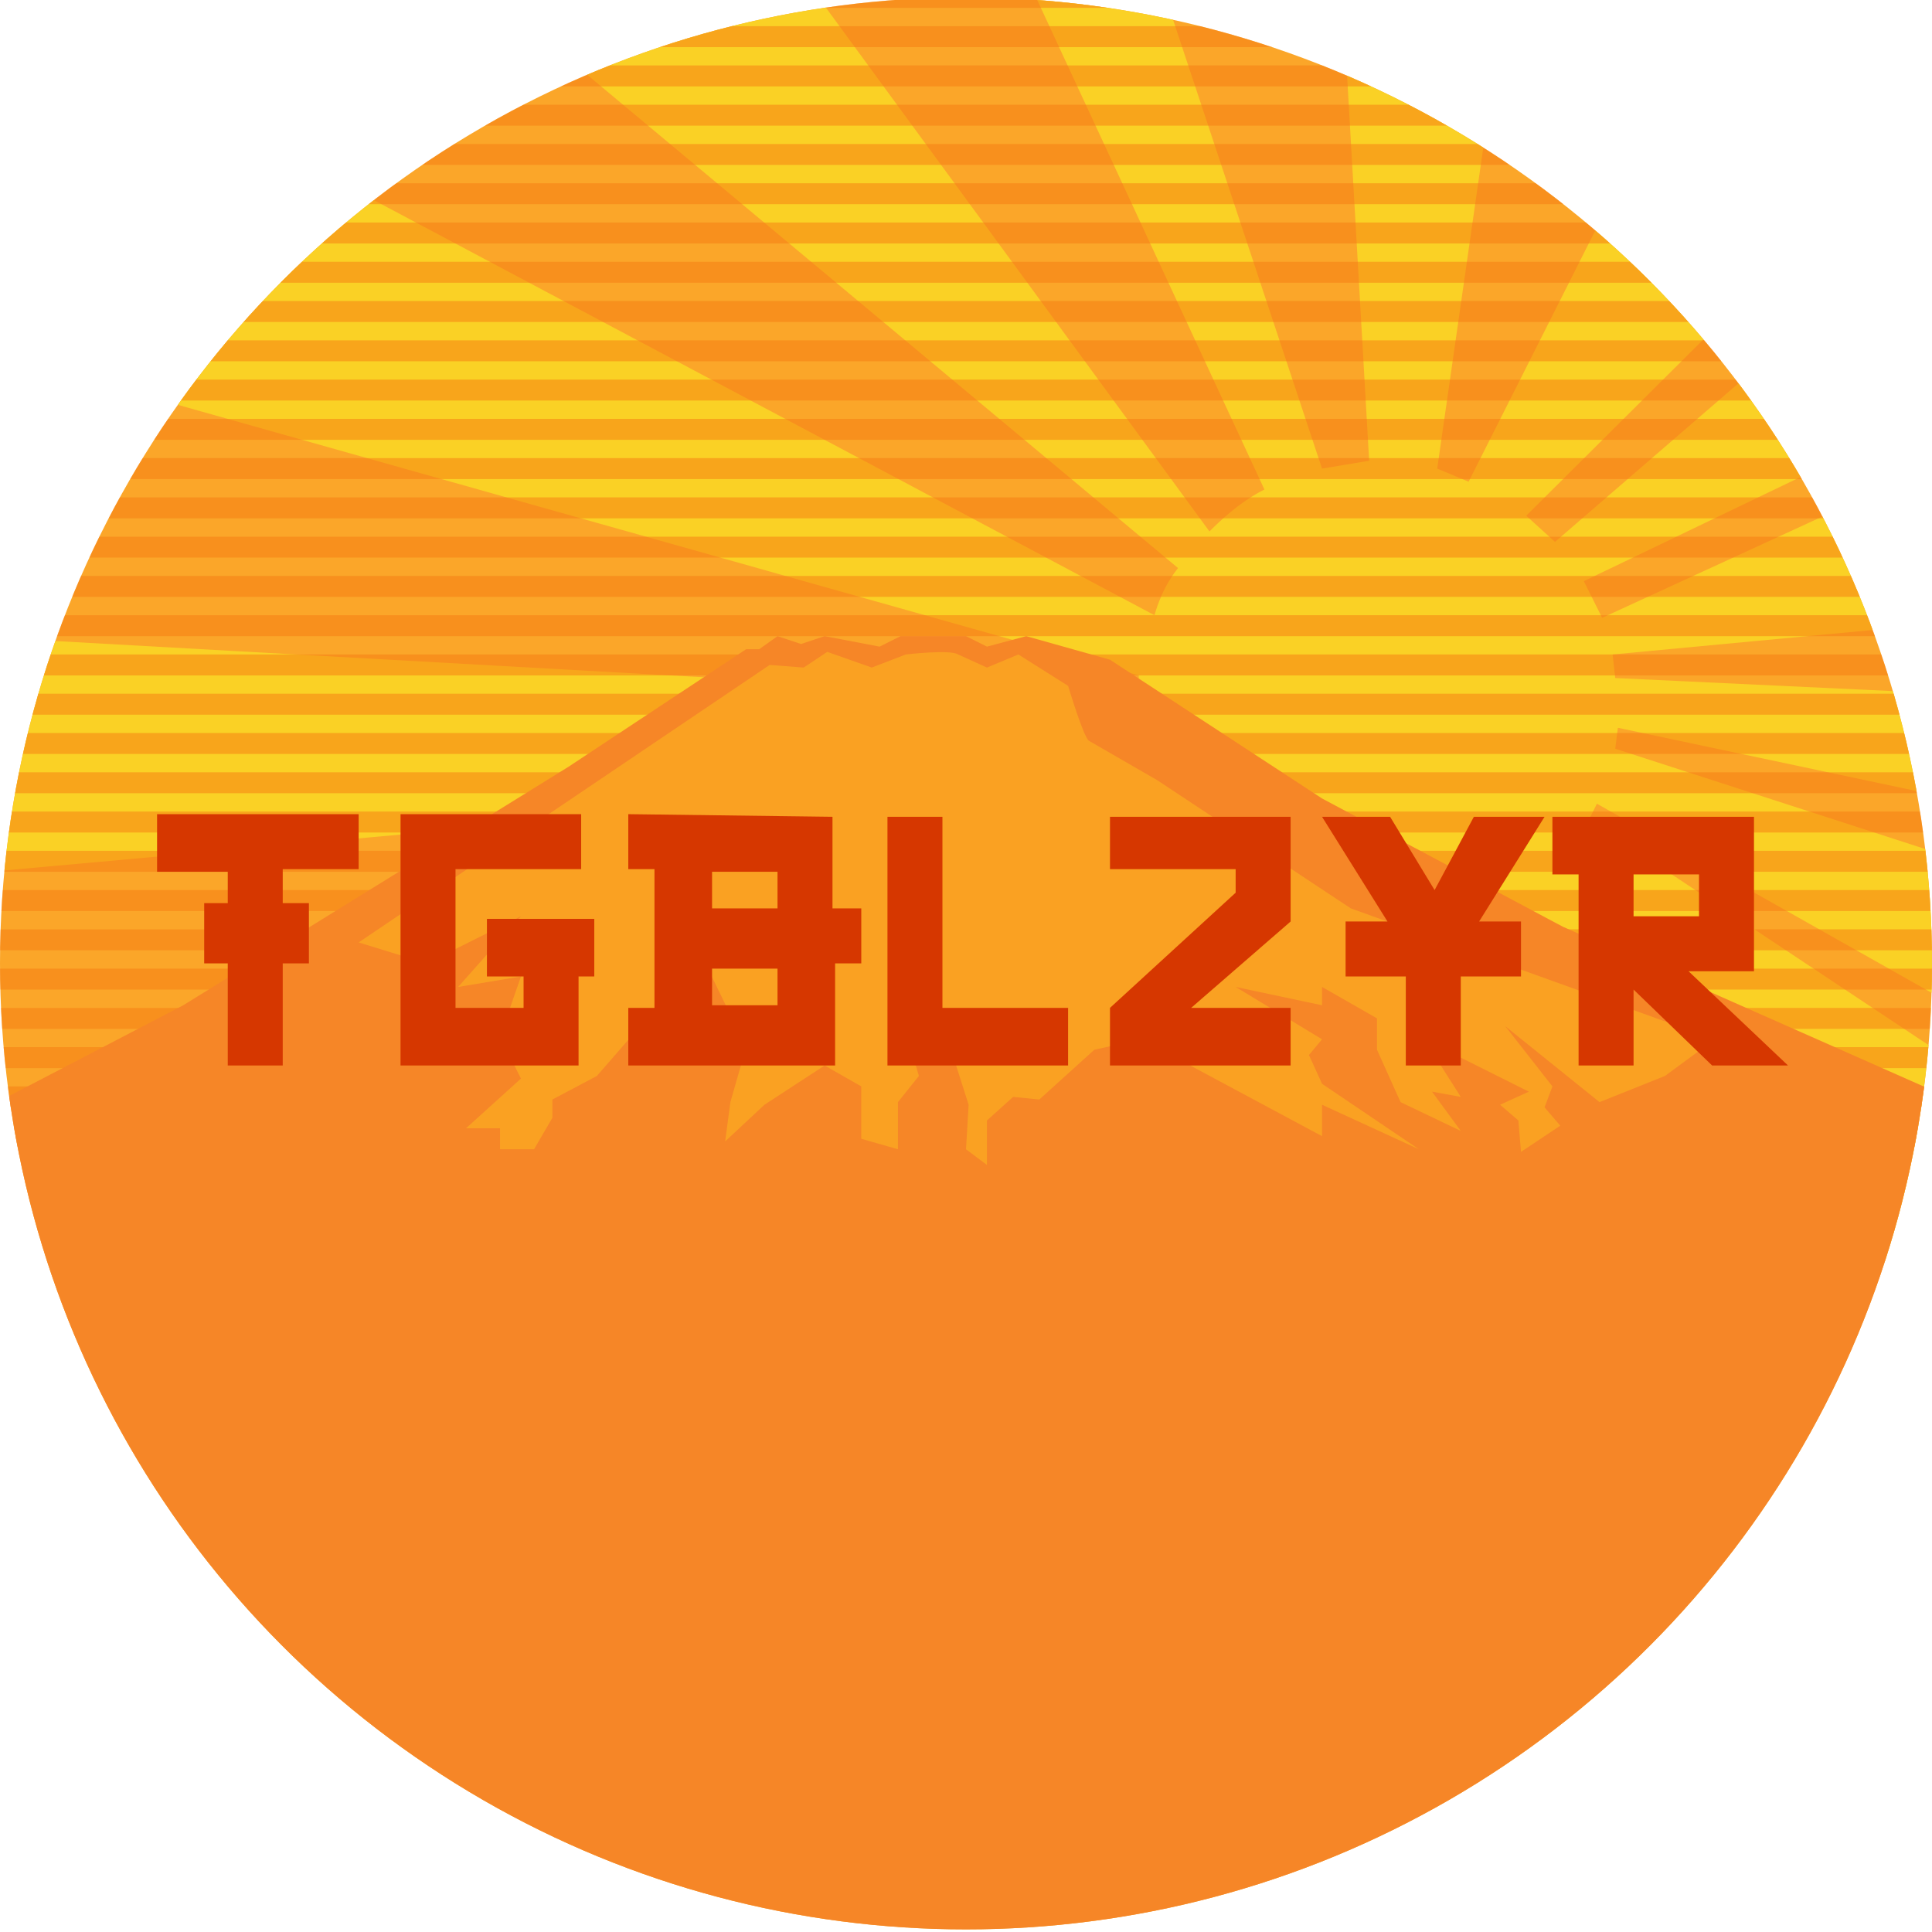 <svg xmlns="http://www.w3.org/2000/svg" viewBox="50 50 738 738">
  <defs/>
  <defs>
    <clipPath id="a">
      <circle cx="419" cy="418" r="50%"/>
    </clipPath>
  </defs>
  <g clip-path="url(#a)">
    <path fill="#fba629" d="M1-1h838v838H1z"/>
    <path fill="#fad125" d="M837 364v-47l-170-8-1-9 170-16v-78l-174 80-7-14 181-87V91L644 257l-11-10L837 44V0H729L611 234l-12-5L632-1h-72l13 227-18 3L479 0h-56l110 237c-8 4-15 10-21 16L326-1H179l321 268c-4 5-7 11-9 18L2 25v147l483 136v10L2 291v96l486-44a91 91 0 00133 55l215 193V482L657 363l3-6 177 100v-66l-170-55 1-8 170 36z"/>
    <path fill="#f67b13" d="M838 8H0V0h838v8zm0 7H0v8h838v-8zm0 15H0v8h838v-8zm0 15H0v8h838v-8zm0 15H0v8h838v-8zm0 15H0v8h838v-8zm0 15H0v8h838v-8zm0 15H0v8h838v-8zm0 15H0v8h838v-8zm0 15H0v8h838v-8zm0 15H0v8h838v-8zm0 15H0v8h838v-8zm0 15H0v8h838v-8zm0 15H0v8h838v-8zm0 15H0v8h838v-8zm0 15H0v8h838v-8zm0 15H0v8h838v-8zm0 15H0v8h838v-8zm0 15H0v8h838v-8zm0 15H0v8h838v-8zm0 15H0v8h838v-8zm0 15H0v8h838v-8zm0 15H0v8h838v-8zm0 15H0v8h838v-8zm0 15H0v8h838v-8zm0 15H0v8h838v-8zm0 15H0v8h838v-8zm0 15H0v8h838v-8zm0 15H0v8h838v-8zm0 15H0v8h838v-8zm0 15H0v8h838v-8zm0 15H0v8h838v-8zm0 15H0v8h838v-8z" opacity=".5"/>
    <path fill="#f9d124" d="M928 384l-1-1 1 1z"/>
    <path fill="#f68627" d="M1 496l119-62 147-91 68-45h5l7-5 9 3 9-3 21 4 8-4h25l8 4 15-4 32 9 81 53 92 49 192 85s0 346-2 347H1V496z"/>
    <path fill="#ffcb1d" d="M187 410l26 8 36-18-24 27 24-4-8 23 8 16-21 19h13v8h13l7-12v-7l17-9 40-46 17 35-6 21-2 15 15-14 23-15 14 8v20l14 4v-18l8-10-5-17 17 6 7 22-1 17 8 6v-17l10-9 10 1 21-19 18-4 69 37v-12l37 17-37-25-5-11 5-6-33-20 33 7v-7l21 12v12l9 20 23 11-11-15 11 2-14-22 40 20-11 5 7 6 1 12 15-10-6-7 3-8-18-23 36 29 25-10 19-14-139-50-74-49-26-15c-2-1-8-21-8-21l-19-12-12 5-11-5c-3-2-20 0-20 0l-13 5-17-6-9 6-13-1-157 106z" opacity=".4"/>
    <path fill="#d63700" d="M187 361v21h-29v13h10v23h-10v39h-21v-39h-9v-23h9v-12h-27v-22h77zm16 0v96h68v-34h6v-22h-41v22h14v12h-26v-53h48v-21h-69zm165 36v-35l-78-1v21h10v53h-10v22h79v-39h10v-21h-11zm-21 37h-25v-14h25v14zm0-37h-25v-14h25v14zm42-35v95h69v-22h-48v-73h-21zm154 95v-22h-38l38-33v-40h-69v20h48v9l-48 44v22h69zm12-95l25 40h-16v21h23v34h21v-34h23v-21h-16l25-40h-27l-15 28-17-28h-26zm140 59h25v-59h-77v22h10v73h21v-29l30 29h29l-38-36zm-21-37h25v16h-25v-16z"/>
  </g>
</svg>
